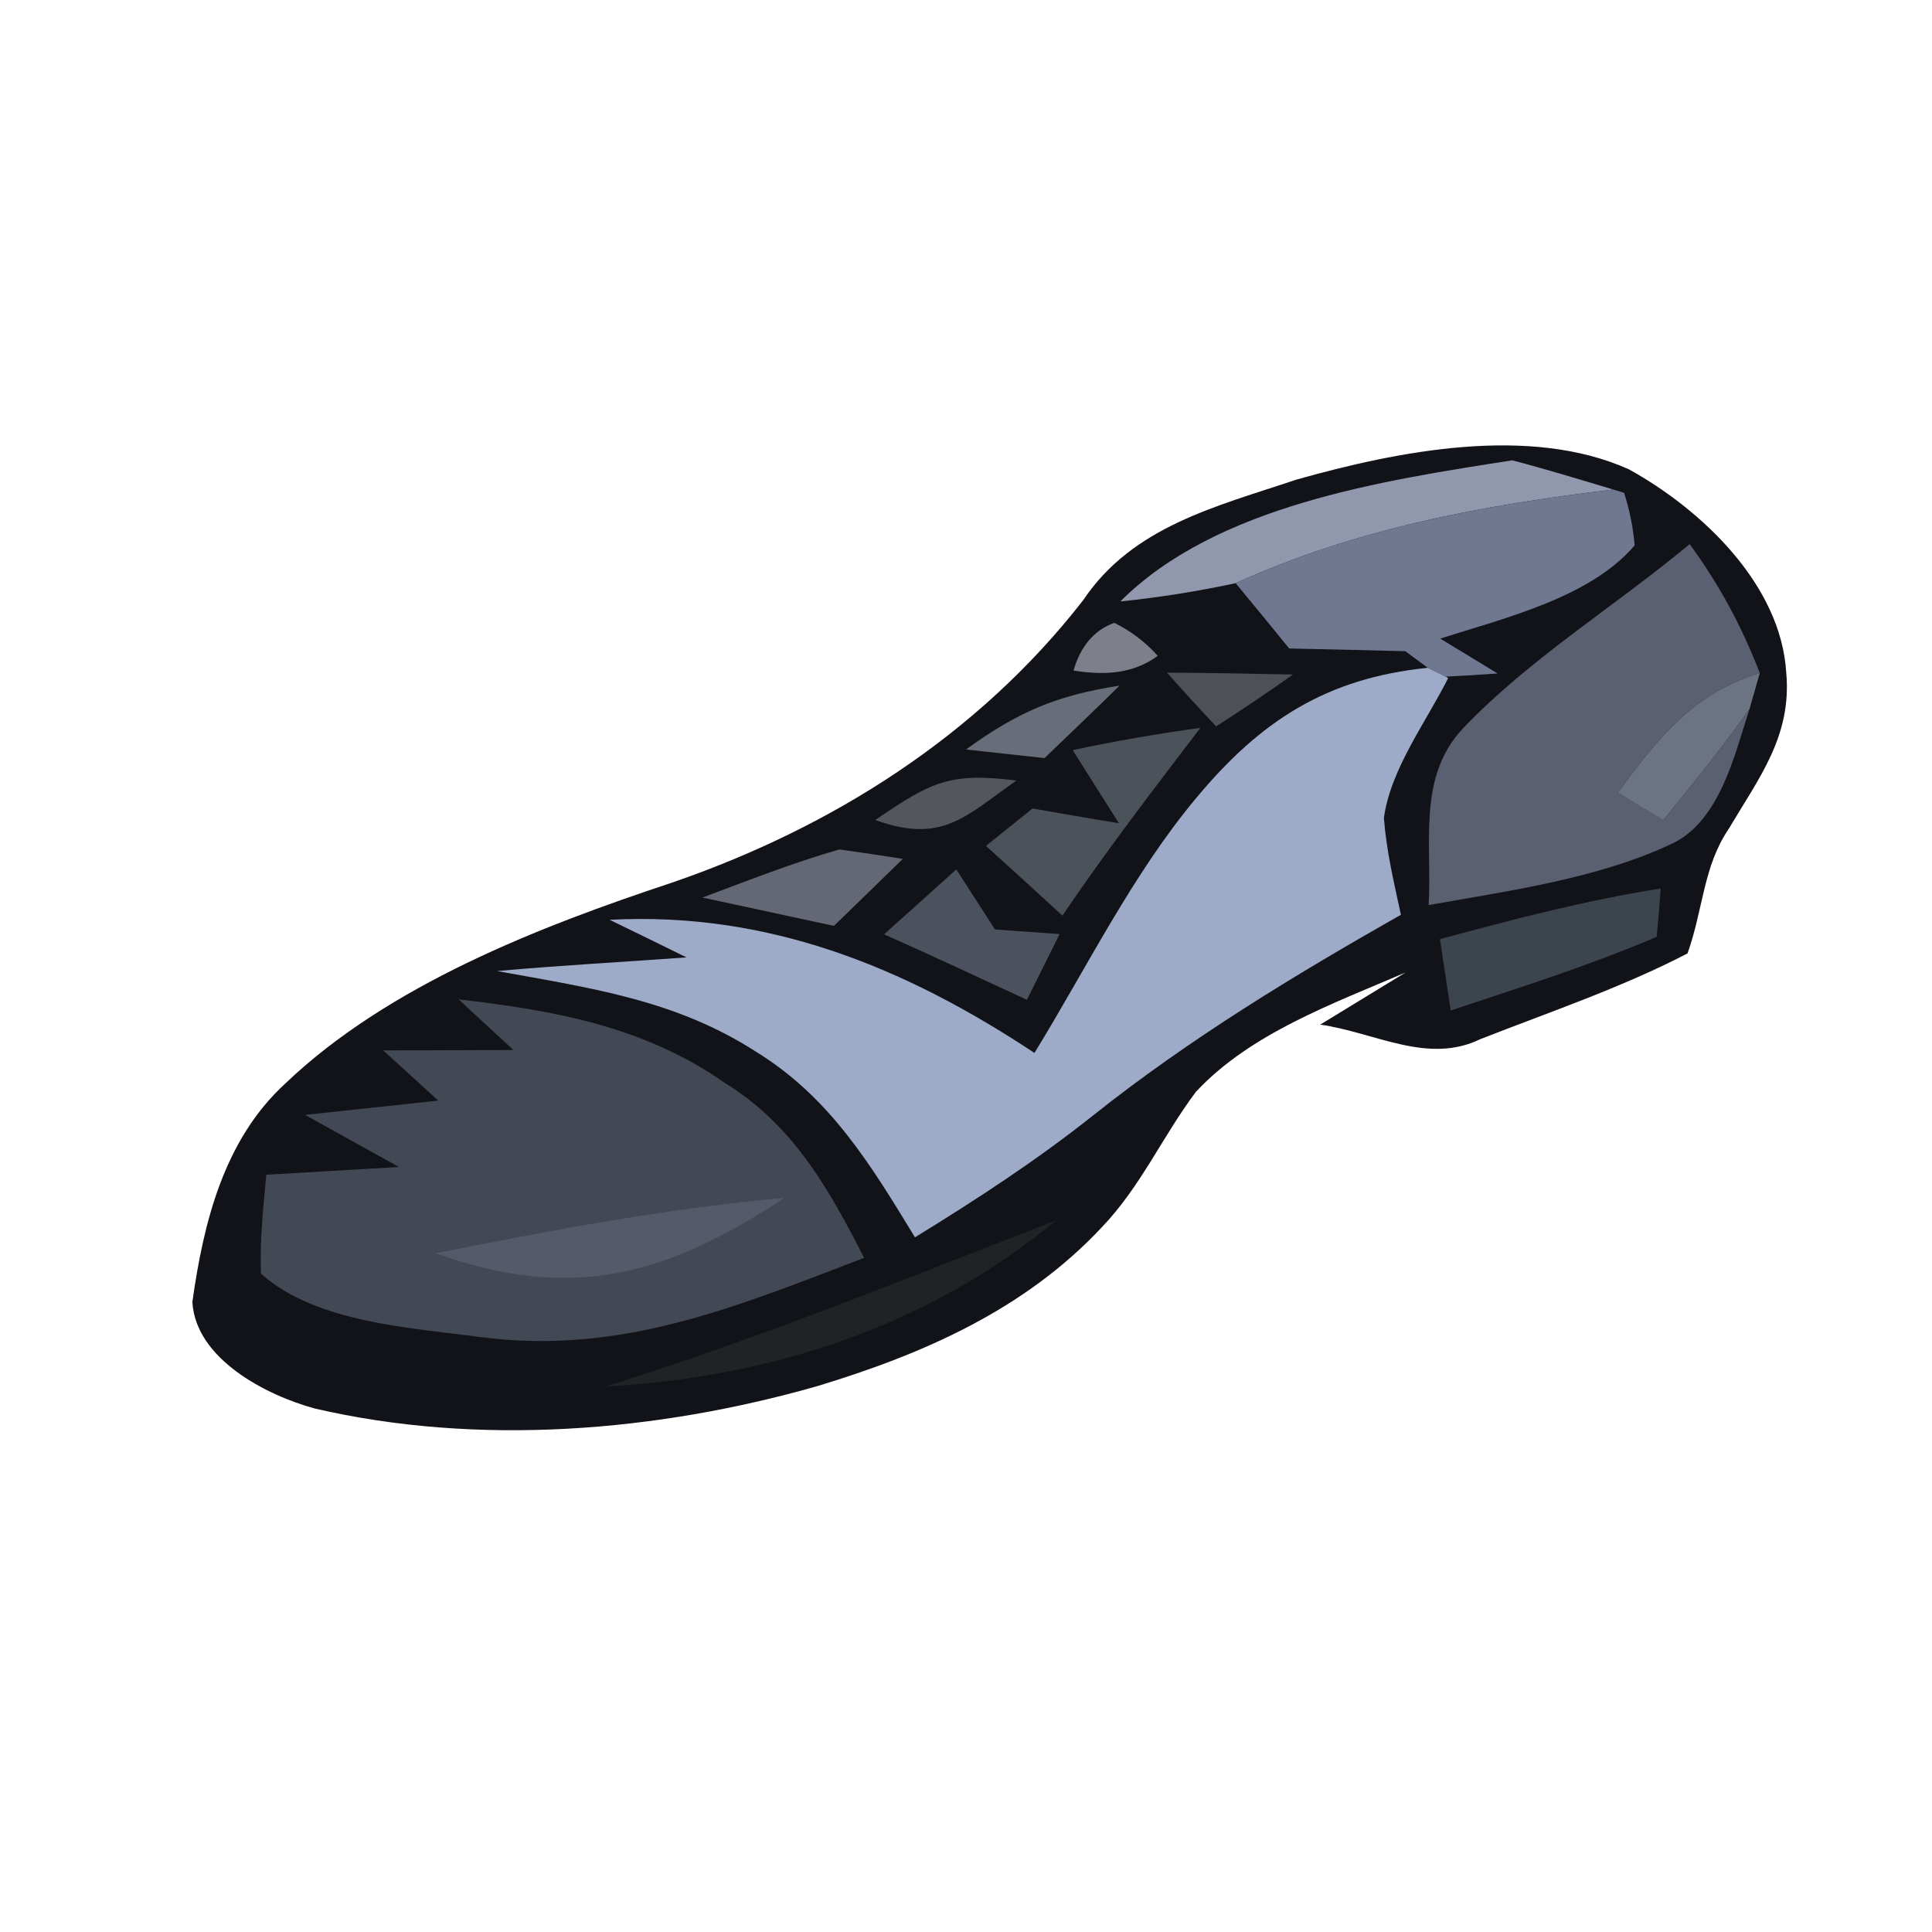<?xml version="1.0" encoding="UTF-8" standalone="no"?>
<!DOCTYPE svg PUBLIC "-//W3C//DTD SVG 1.1//EN" "http://www.w3.org/Graphics/SVG/1.1/DTD/svg11.dtd">
<svg xmlns="http://www.w3.org/2000/svg" version="1.1" viewBox="0 0 92 92" width="92.0pt" height="92.0pt">
<path d="M 0.00 0.00 L 93.00 0.00 L 93.00 92.00 L 0.00 92.00 L 0.00 0.00 Z" fill="#ffffff" />
<path d="M 77.57 22.35 C 81.04 24.27 84.81 27.84 85.06 32.04 C 85.33 35.05 83.76 37.04 82.32 39.47 C 81.11 41.25 81.11 43.28 80.36 45.40 C 77.22 47.03 73.79 48.19 70.50 49.48 C 67.99 50.70 65.52 49.18 62.87 48.79 C 64.22 47.96 65.58 47.14 66.93 46.31 C 63.49 47.79 59.55 49.20 56.95 51.99 C 55.35 54.12 54.33 56.50 52.45 58.46 C 48.78 62.37 43.98 64.47 38.94 66.00 C 31.28 68.19 22.77 68.88 14.98 67.07 C 12.68 66.44 9.32 64.72 9.16 62.00 C 9.69 58.22 10.66 54.29 13.57 51.61 C 18.48 46.92 25.64 44.14 32.00 42.03 C 39.64 39.40 46.58 35.01 51.58 28.58 C 53.94 25.06 57.92 24.12 61.73 22.84 C 66.56 21.48 72.83 20.22 77.57 22.35 Z" fill="#111318" />
<path d="M 72.01 21.92 C 73.62 22.34 75.22 22.83 76.82 23.31 C 70.59 24.06 64.60 25.16 58.84 27.77 C 57.03 28.16 55.20 28.45 53.35 28.64 C 57.91 24.07 65.86 22.88 72.01 21.92 Z" fill="#9197ad" />
<path d="M 76.82 23.31 L 77.34 23.47 C 77.60 24.29 77.77 25.13 77.84 25.97 C 75.72 28.47 71.57 29.45 68.58 30.41 C 69.49 30.96 70.40 31.51 71.31 32.07 C 70.49 32.13 69.66 32.18 68.84 32.22 L 67.99 31.80 C 67.63 31.54 67.28 31.27 66.92 31.01 C 65.08 30.96 63.24 30.92 61.39 30.88 C 60.55 29.84 59.70 28.81 58.84 27.77 C 64.60 25.16 70.59 24.06 76.82 23.31 Z" fill="#707891" />
<path d="M 80.46 25.91 C 81.87 27.84 82.94 29.82 83.80 32.05 C 80.64 33.00 78.90 35.20 77.04 37.75 C 77.76 38.19 78.48 38.63 79.20 39.06 C 80.61 37.32 82.02 35.59 83.31 33.76 C 82.59 35.98 81.87 39.22 79.48 40.24 C 75.98 41.86 71.82 42.42 68.03 43.10 C 68.20 40.16 67.48 37.00 69.67 34.68 C 72.85 31.35 76.92 28.86 80.46 25.91 Z" fill="#5a5f71" />
<path d="M 53.06 29.66 C 53.82 30.03 54.52 30.55 55.13 31.23 C 53.94 32.11 52.54 32.16 51.12 31.93 C 51.46 30.76 52.11 30.00 53.06 29.66 Z" fill="#7d808b" />
<path d="M 55.57 32.03 C 57.57 32.04 59.57 32.08 61.57 32.12 C 60.37 32.97 59.15 33.80 57.91 34.59 C 57.12 33.75 56.34 32.90 55.57 32.03 Z" fill="#4d5157" />
<path d="M 67.99 31.80 L 68.84 32.22 L 68.96 32.29 C 67.92 34.37 66.22 36.61 65.90 38.95 C 66.02 40.54 66.38 42.02 66.71 43.56 C 61.62 46.45 56.65 49.46 52.06 53.11 C 49.37 55.25 46.50 57.12 43.57 58.92 C 41.46 55.46 39.53 52.25 35.98 50.07 C 32.15 47.60 28.05 47.04 23.67 46.24 C 26.67 45.97 29.68 45.81 32.69 45.59 C 31.47 44.99 30.25 44.39 29.03 43.80 C 36.57 43.40 43.09 46.05 49.26 50.14 C 51.74 46.10 53.95 41.59 56.98 37.98 C 60.02 34.33 63.16 32.29 67.99 31.80 Z" fill="#9daac8" />
<path d="M 83.80 32.05 L 83.31 33.76 C 82.02 35.59 80.61 37.32 79.20 39.06 C 78.48 38.63 77.76 38.19 77.04 37.75 C 78.90 35.20 80.64 33.00 83.80 32.05 Z" fill="#6c7382" />
<path d="M 53.31 32.65 C 52.13 33.81 50.94 34.95 49.74 36.10 C 48.49 35.96 47.25 35.83 46.00 35.69 C 48.44 33.92 50.30 33.11 53.31 32.65 Z" fill="#686e79" />
<path d="M 57.16 34.66 C 54.92 37.60 52.67 40.53 50.59 43.60 C 49.38 42.49 48.17 41.38 46.95 40.28 C 47.69 39.69 48.43 39.09 49.17 38.50 C 50.54 38.74 51.91 38.98 53.28 39.20 C 52.55 38.04 51.81 36.88 51.08 35.72 C 53.10 35.29 55.11 34.94 57.16 34.66 Z" fill="#4b525a" />
<path d="M 48.40 37.17 C 45.98 38.86 44.88 40.20 41.68 39.05 C 44.31 37.25 45.22 36.76 48.40 37.17 Z" fill="#53575d" />
<path d="M 39.97 40.45 C 40.98 40.59 41.99 40.74 42.99 40.90 C 41.90 41.97 40.80 43.03 39.71 44.09 C 37.62 43.64 35.53 43.19 33.45 42.74 C 35.59 41.94 37.77 41.08 39.97 40.45 Z" fill="#646874" />
<path d="M 45.54 41.40 C 46.15 42.36 46.77 43.31 47.38 44.26 C 48.41 44.33 49.43 44.41 50.46 44.48 C 49.94 45.52 49.42 46.57 48.90 47.61 C 46.64 46.56 44.38 45.51 42.10 44.49 C 42.51 44.12 42.92 43.75 43.33 43.39 C 44.06 42.73 44.80 42.06 45.54 41.40 Z" fill="#4b515d" />
<path d="M 79.08 42.31 C 79.03 43.07 78.96 43.84 78.89 44.61 C 75.66 45.99 72.41 47.01 69.08 48.12 C 68.91 46.98 68.74 45.85 68.57 44.72 C 72.05 43.78 75.51 42.87 79.08 42.31 Z" fill="#3c444e" />
<path d="M 21.84 47.59 C 26.37 48.11 30.67 48.88 34.49 51.55 C 37.75 53.55 39.46 56.59 41.15 59.90 C 35.10 62.20 29.63 64.53 22.97 63.68 C 19.62 63.23 15.04 63.00 12.43 60.65 C 12.36 59.10 12.54 57.49 12.68 55.94 C 14.78 55.82 16.89 55.69 19.00 55.57 C 17.51 54.75 16.02 53.92 14.53 53.09 C 16.64 52.86 18.76 52.64 20.87 52.41 C 20.00 51.61 19.12 50.82 18.25 50.02 C 20.32 50.01 22.39 50.01 24.45 50.00 C 23.58 49.20 22.71 48.40 21.84 47.59 Z" fill="#434855" />
<path d="M 37.36 57.04 C 31.79 60.71 27.27 62.02 20.75 59.68 C 26.29 58.58 31.73 57.55 37.36 57.04 Z" fill="#555a6b" />
<path d="M 50.32 58.10 C 44.15 63.18 36.74 65.58 28.82 66.03 C 36.14 63.74 43.18 60.87 50.32 58.10 Z" fill="#202225" />
</svg>